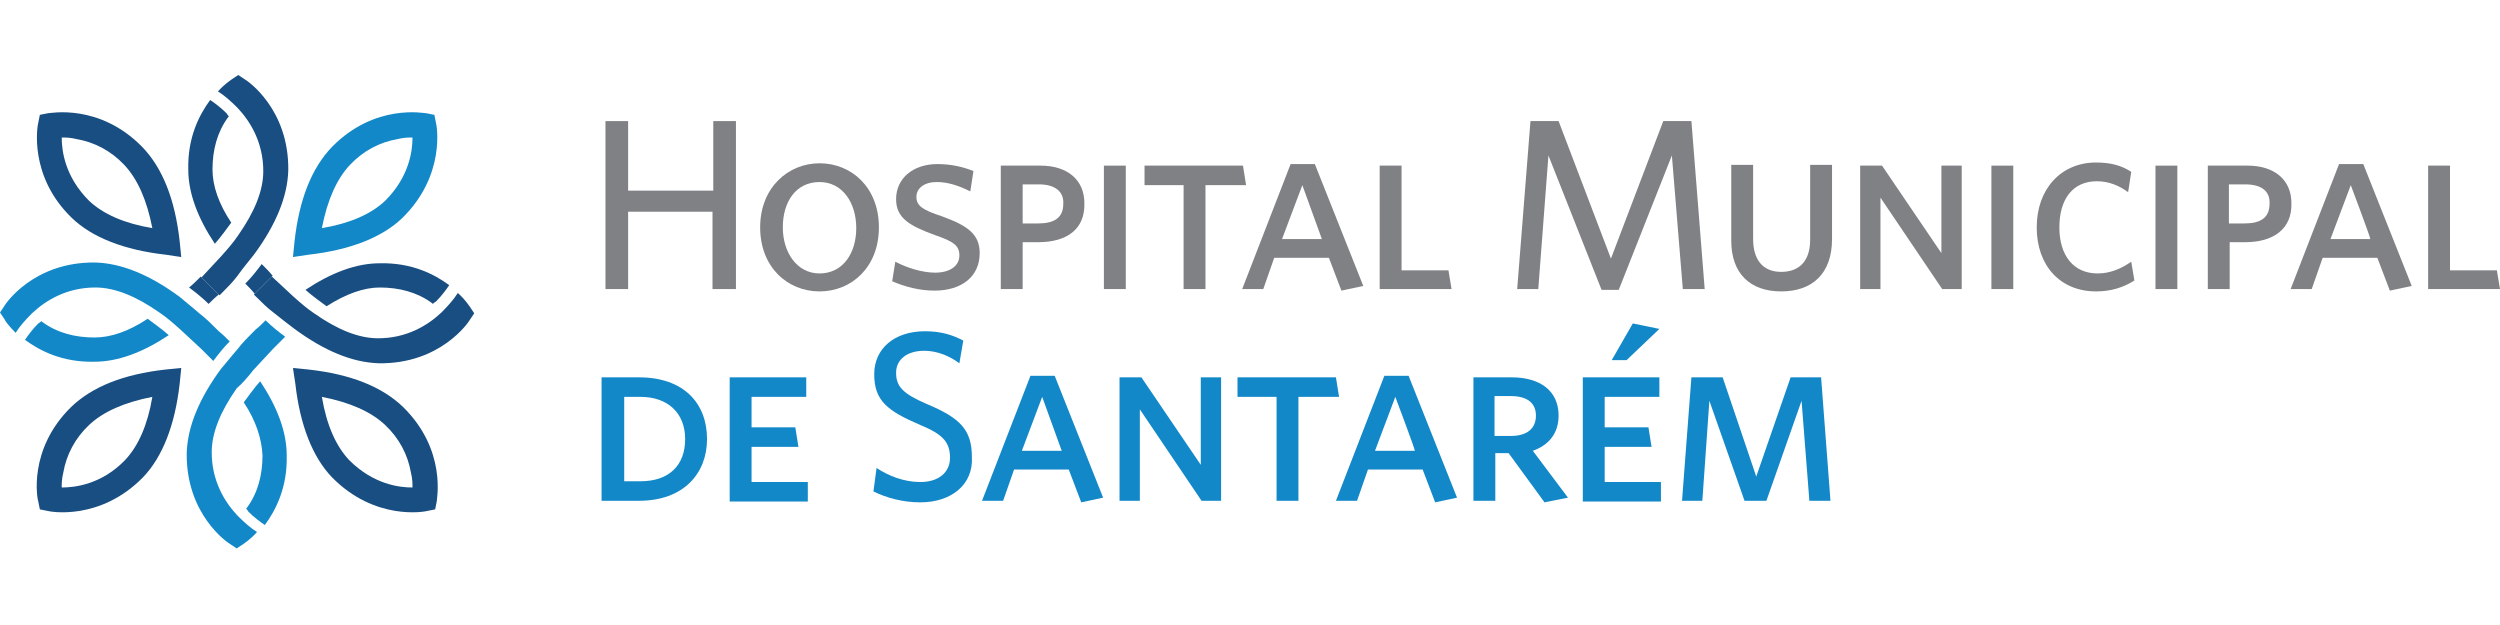 <?xml version="1.0" encoding="utf-8"?>
<!-- Generator: Adobe Illustrator 22.1.0, SVG Export Plug-In . SVG Version: 6.00 Build 0)  -->
<svg version="1.1" id="Layer_1" xmlns="http://www.w3.org/2000/svg" xmlns:xlink="http://www.w3.org/1999/xlink" x="0px" y="0px"
	 viewBox="0 0 320 80" style="enable-background:new 0 0 320 80;" xml:space="preserve">
<style type="text/css">
	.st0{fill:#1288C9;}
	.st1{fill:#184E82;}
	.st2{fill:#808184;}
</style>
<g>
	<g>
		<path id="XMLID_33_" class="st0" d="M37.5,32.9l0.2-2c0.6-5.4,2.2-9.4,4.8-12.1c5.5-5.6,11.8-4.3,12.1-4.3l1,0.2l0.2,1
			c0.1,0.3,1.3,6.7-4.3,12.2c-2.6,2.5-6.7,4.1-12,4.7L37.5,32.9z M52.8,17.6c-0.5,0-1.1,0-1.9,0.2c-2.3,0.4-4.4,1.5-6.1,3.3
			c-1.7,1.8-2.9,4.5-3.6,8.1c3.6-0.6,6.3-1.8,8.1-3.5C52.4,22.6,52.8,19.3,52.8,17.6z"/>
		<path id="XMLID_13_" class="st0" d="M12.1,43.2c-2.5,0-4.8-0.6-6.7-2c0,0-0.1-0.1-0.1-0.1c-0.1,0.1-0.2,0.2-0.4,0.3
			c-0.7,0.7-1.3,1.5-1.7,2.1c1.9,1.4,4.8,2.9,8.9,2.8c3,0,6.2-1.2,9.5-3.4c-0.9-0.8-1.9-1.5-2.7-2.1C16.5,42.4,14.2,43.2,12.1,43.2z
			"/>
		<path id="XMLID_11_" class="st0" d="M33.6,58.3c0,2.5-0.6,4.8-2,6.7c0,0-0.1,0.1-0.1,0.1c0.1,0.1,0.2,0.2,0.3,0.4
			c0.7,0.7,1.5,1.3,2.1,1.7c1.4-1.9,2.9-4.8,2.8-8.9c0-3-1.2-6.2-3.4-9.5c-0.8,0.9-1.5,1.9-2.1,2.7C32.8,53.9,33.5,56.2,33.6,58.3z"
			/>
		<path id="XMLID_10_" class="st0" d="M28,42.4L28,42.4c-0.1-0.1-0.2-0.2-0.3-0.3c-0.7-0.7-1.4-1.4-2.2-2c-0.9-0.8-1.7-1.4-2.5-2.1
			c-3.8-2.8-7.4-4.3-10.8-4.4c-7.9-0.1-11.5,5.3-11.6,5.5L0,40l0.6,0.9C0.6,41,1.1,41.7,2,42.6c0.5-0.8,1.2-1.6,2.1-2.5
			c1.8-1.7,4.5-3.3,8.1-3.3c2.5,0,5.2,1.1,8.2,3.2c0.9,0.6,1.7,1.3,2.6,2.1c0.9,0.8,1.8,1.7,2.8,2.6c0.5,0.5,1,1,1.5,1.5
			c0.6-0.8,1.3-1.7,2.1-2.5C28.9,43.2,28.5,42.8,28,42.4z"/>
		<g id="XMLID_3_">
			<path id="XMLID_29_" class="st1" d="M23.2,47.1l-2,0.2c-5.4,0.6-9.4,2.2-12.1,4.8C3.5,57.6,4.8,64,4.9,64.2l0.2,1l1,0.2
				c0.3,0.1,6.7,1.3,12.2-4.3c2.5-2.6,4.1-6.7,4.7-12L23.2,47.1z M7.9,62.4c0-0.5,0-1.1,0.2-1.9c0.4-2.3,1.5-4.4,3.3-6.1
				c1.8-1.7,4.5-2.9,8.1-3.6c-0.6,3.6-1.8,6.3-3.5,8.1C13,62,9.6,62.4,7.9,62.4z"/>
			<g id="XMLID_19_">
				<path id="XMLID_23_" class="st1" d="M37.5,47.1l2,0.2c5.4,0.6,9.4,2.2,12.1,4.8c5.6,5.5,4.3,11.8,4.3,12.1l-0.2,1l-1,0.2
					c-0.3,0.1-6.7,1.3-12.2-4.3c-2.5-2.6-4.1-6.7-4.7-12L37.5,47.1z M52.8,62.4c0-0.5,0-1.1-0.2-1.9c-0.4-2.3-1.5-4.4-3.3-6.1
					c-1.8-1.7-4.5-2.9-8.1-3.6c0.6,3.6,1.8,6.3,3.5,8.1C47.8,62,51.1,62.4,52.8,62.4z"/>
				<path id="XMLID_20_" class="st1" d="M23.2,32.9l-0.2-2c-0.6-5.4-2.2-9.4-4.8-12.1c-5.5-5.6-11.8-4.3-12.1-4.3l-1,0.2l-0.2,1
					C4.8,16,3.6,22.5,9.2,27.9c2.6,2.5,6.7,4.1,12,4.7L23.2,32.9z M7.9,17.6c0.5,0,1.1,0,1.9,0.2c2.3,0.4,4.4,1.5,6.1,3.3
					c1.7,1.8,2.9,4.5,3.6,8.1c-3.6-0.6-6.3-1.8-8.1-3.5C8.3,22.6,7.9,19.3,7.9,17.6z"/>
			</g>
			<g id="XMLID_15_">
				<path id="XMLID_18_" class="st1" d="M32.5,32.6c2.8-3.8,4.3-7.4,4.4-10.8c0.1-7.9-5.3-11.5-5.5-11.6l-0.9-0.6l-0.9,0.6
					c-0.1,0.1-0.8,0.5-1.7,1.5c0.8,0.5,1.6,1.2,2.5,2.1c1.7,1.8,3.3,4.5,3.3,8.1c0,2.5-1.1,5.2-3.2,8.2c-0.6,0.9-1.3,1.7-2.1,2.6
					c-0.8,0.9-1.7,1.8-2.6,2.8l2.3,2.3c0.1-0.1,0.2-0.2,0.3-0.3c0.7-0.7,1.4-1.4,2-2.2C31.1,34.3,31.8,33.5,32.5,32.6z"/>
				<path id="XMLID_17_" class="st1" d="M27.2,21.7c0-2.5,0.6-4.8,2-6.7c0,0,0.1-0.1,0.1-0.1c-0.1-0.1-0.2-0.2-0.3-0.4
					c-0.7-0.7-1.5-1.3-2.1-1.7c-1.4,1.9-2.9,4.8-2.8,8.9c0,3,1.2,6.2,3.4,9.5c0.8-0.9,1.5-1.9,2.1-2.7C28,26.1,27.2,23.8,27.2,21.7z
					"/>
				<path id="XMLID_16_" class="st1" d="M33.5,33.8c-0.6,0.8-1.3,1.7-2.1,2.5c0.4,0.4,0.8,0.8,1.2,1.3l2.3-2.3
					C34.5,34.8,34,34.3,33.5,33.8z"/>
			</g>
			<path id="XMLID_12_" class="st1" d="M24.2,36.8c0.8,0.6,1.7,1.3,2.5,2.1c0.4-0.4,0.8-0.8,1.3-1.2l-2.3-2.3
				C25.2,35.9,24.7,36.4,24.2,36.8z"/>
			<path id="XMLID_9_" class="st1" d="M37.7,42.1c3.8,2.8,7.4,4.3,10.8,4.4c7.9,0.1,11.5-5.3,11.6-5.5l0.6-0.9l-0.6-0.9
				c-0.1-0.1-0.5-0.8-1.5-1.7c-0.5,0.8-1.2,1.6-2.1,2.5c-1.8,1.7-4.5,3.3-8.1,3.3c-2.5,0-5.2-1.1-8.2-3.2c-0.9-0.6-1.7-1.3-2.6-2.1
				c-0.9-0.8-1.8-1.7-2.8-2.6l-2.3,2.3c0.1,0.1,0.2,0.2,0.3,0.3c0.7,0.7,1.4,1.4,2.2,2C36,40.8,36.9,41.5,37.7,42.1z"/>
			<path id="XMLID_6_" class="st1" d="M48.6,36.8c2.5,0,4.8,0.6,6.7,2c0,0,0.1,0.1,0.1,0.1c0.1-0.1,0.2-0.2,0.4-0.3
				c0.7-0.7,1.3-1.5,1.7-2.1c-1.9-1.4-4.8-2.9-8.9-2.8c-3,0-6.2,1.2-9.5,3.4c0.9,0.8,1.9,1.5,2.7,2.1C44.3,37.6,46.6,36.8,48.6,36.8
				z"/>
		</g>
		<path id="XMLID_5_" class="st0" d="M32.4,47.4c0.8-0.9,1.7-1.8,2.6-2.8c0.5-0.5,1-1,1.5-1.5c-0.8-0.6-1.7-1.3-2.5-2.1
			c-0.4,0.4-0.8,0.8-1.3,1.2l0,0c-0.1,0.1-0.2,0.2-0.3,0.3c-0.7,0.7-1.4,1.4-2,2.2c-0.8,0.9-1.4,1.7-2.1,2.5
			c-2.8,3.8-4.3,7.4-4.4,10.8c-0.1,7.9,5.3,11.5,5.5,11.6l0.9,0.6l0.9-0.6c0.1-0.1,0.8-0.5,1.7-1.5c-0.8-0.5-1.6-1.2-2.5-2.1
			c-1.7-1.8-3.3-4.5-3.3-8.1c0-2.5,1.1-5.2,3.2-8.2C31,49.1,31.7,48.3,32.4,47.4z"/>
	</g>
	<g id="XMLID_118_">
		<path id="XMLID_119_" class="st2" d="M91.2,37v-9.9H80.4V37h-2.9V15.5h2.9v8.9h10.9v-8.9h2.9V37H91.2z"/>
		<path id="XMLID_121_" class="st2" d="M104.9,37.3c-4.1,0-7.6-3.1-7.6-8.2c0-5.1,3.6-8.2,7.6-8.2c4.1,0,7.6,3.1,7.6,8.2
			C112.5,34.2,109,37.3,104.9,37.3z M104.9,23.3c-3,0-4.7,2.5-4.7,5.8c0,3.2,1.8,5.9,4.7,5.9c3,0,4.7-2.6,4.7-5.8
			C109.6,25.9,107.8,23.3,104.9,23.3z"/>
		<path id="XMLID_124_" class="st2" d="M119.6,37.2c-1.9,0-3.8-0.5-5.4-1.2l0.4-2.5c1.5,0.8,3.5,1.4,5.1,1.4c1.8,0,3.1-0.8,3.1-2.2
			c0-1.3-0.8-1.8-3.1-2.6c-3.3-1.2-5-2.2-5-4.6c0-2.7,2.2-4.5,5.3-4.5c1.8,0,3.4,0.4,4.6,0.9l-0.4,2.6c-1.4-0.7-2.8-1.2-4.3-1.2
			c-1.6,0-2.6,0.8-2.6,1.9c0,1.2,0.9,1.7,3.3,2.5c3.3,1.2,4.8,2.3,4.8,4.7C125.4,35.4,123.1,37.2,119.6,37.2z"/>
		<path id="XMLID_126_" class="st2" d="M132.9,31h-2v6h-2.8V21.2h5.1c3.4,0,5.6,1.8,5.6,4.8C138.9,29.3,136.6,31,132.9,31z
			 M133,23.6h-2.1v5h2c2,0,3.2-0.7,3.2-2.5C136.2,24.5,135,23.6,133,23.6z"/>
		<path id="XMLID_129_" class="st2" d="M141.3,37V21.2h2.8V37H141.3z"/>
		<path id="XMLID_131_" class="st2" d="M154.3,23.7V37h-2.8V23.7h-5v-2.5h12.6l0.4,2.5H154.3z"/>
		<path id="XMLID_133_" class="st2" d="M161.7,37H159l6.2-16h3.1l6.2,15.6l-2.8,0.6l-1.6-4.2h-7L161.7,37z M166.7,23.7L166.7,23.7
			l-2.6,6.9h5.1C169.2,30.6,166.7,23.7,166.7,23.7z"/>
		<path id="XMLID_136_" class="st2" d="M176.6,37V21.2h2.8v13.4h6l0.4,2.4H176.6z"/>
		<path id="XMLID_138_" class="st2" d="M215.4,37L214,19.9l-6.8,17.2H205l-6.8-17.2L196.9,37h-2.7l1.7-21.5h3.6l6.7,17.6l6.7-17.6
			h3.6l1.7,21.5H215.4z"/>
		<path id="XMLID_140_" class="st2" d="M228,37.3c-4,0-6.4-2.3-6.4-6.5v-9.7h2.8v9.5c0,2.6,1.2,4.2,3.6,4.2c2.4,0,3.7-1.5,3.7-4.1
			v-9.6h2.8v9.5C234.5,35,232,37.3,228,37.3z"/>
		<path id="XMLID_142_" class="st2" d="M248.6,37l-7.9-11.7V37h-2.6V21.2h2.8l7.6,11.2V21.2h2.6V37H248.6z"/>
		<path id="XMLID_145_" class="st2" d="M254.9,37V21.2h2.8V37H254.9z"/>
		<path id="XMLID_147_" class="st2" d="M268.3,37.3c-4.6,0-7.6-3.3-7.6-8.2c0-4.9,3.1-8.3,7.6-8.3c1.9,0,3.3,0.4,4.5,1.2l-0.4,2.6
			c-1.1-0.8-2.4-1.4-4-1.4c-3.1,0-4.8,2.3-4.8,5.9c0,3.6,1.8,5.9,4.9,5.9c1.6,0,3-0.6,4.3-1.5l0.4,2.4
			C271.8,36.8,270.2,37.3,268.3,37.3z"/>
		<path id="XMLID_149_" class="st2" d="M275.9,37V21.2h2.8V37H275.9z"/>
		<path id="XMLID_151_" class="st2" d="M287.4,31h-2v6h-2.8V21.2h5.1c3.4,0,5.6,1.8,5.6,4.8C293.4,29.3,291,31,287.4,31z
			 M287.4,23.6h-2.1v5h2c2,0,3.2-0.7,3.2-2.5C290.6,24.5,289.5,23.6,287.4,23.6z"/>
		<path id="XMLID_154_" class="st2" d="M295.9,37h-2.7l6.2-16h3.1l6.2,15.6l-2.8,0.6l-1.6-4.2h-7L295.9,37z M300.9,23.7L300.9,23.7
			l-2.6,6.9h5.1C303.5,30.6,300.9,23.7,300.9,23.7z"/>
		<path id="XMLID_157_" class="st2" d="M310.8,37V21.2h2.8v13.4h6L320,37H310.8z"/>
		<path id="XMLID_159_" class="st0" d="M81.8,64.1h-4.8V48.3h4.8c5.7,0,8.7,3.3,8.7,7.9C90.5,60.6,87.5,64.1,81.8,64.1z M82,50.8
			h-2.1v10.8H82c3.6,0,5.7-2,5.7-5.4S85.4,50.8,82,50.8z"/>
		<path id="XMLID_162_" class="st0" d="M93.4,64.1V48.3h9.8v2.5h-7v3.9h5.6l0.4,2.5h-6v4.5h7.2v2.5H93.4z"/>
		<path id="XMLID_164_" class="st0" d="M117.8,64.3c-2.3,0-4.4-0.6-6-1.4l0.4-3c1.5,1,3.5,1.8,5.6,1.8c2.3,0,3.8-1.2,3.8-3.1
			c0-2-0.9-3-3.8-4.2c-4.2-1.8-5.9-3.1-5.9-6.5c0-3.3,2.6-5.5,6.5-5.5c2.1,0,3.6,0.5,4.9,1.2l-0.5,2.9c-1.2-0.9-2.8-1.6-4.5-1.6
			c-2.3,0-3.6,1.2-3.6,2.8c0,1.8,0.9,2.7,3.9,4c4.3,1.8,5.8,3.3,5.8,6.8C124.6,62,121.8,64.3,117.8,64.3z"/>
		<path id="XMLID_166_" class="st0" d="M128.4,64.1h-2.7l6.2-16h3.1l6.2,15.6l-2.8,0.6l-1.6-4.2h-7L128.4,64.1z M133.4,50.8
			L133.4,50.8l-2.6,6.9h5.1C135.9,57.7,133.4,50.8,133.4,50.8z"/>
		<path id="XMLID_169_" class="st0" d="M153.8,64.1l-7.9-11.7v11.7h-2.6V48.3h2.8l7.6,11.2V48.3h2.6v15.8H153.8z"/>
		<path id="XMLID_171_" class="st0" d="M166.2,50.8v13.3h-2.8V50.8h-5v-2.5H171l0.4,2.5H166.2z"/>
		<path id="XMLID_173_" class="st0" d="M173.7,64.1h-2.7l6.2-16h3.1l6.2,15.6l-2.8,0.6l-1.6-4.2h-7L173.7,64.1z M178.6,50.8
			L178.6,50.8l-2.6,6.9h5.1C181.2,57.7,178.6,50.8,178.6,50.8z"/>
		<path id="XMLID_176_" class="st0" d="M197.7,64.3l-4.6-6.3h-1.7v6.1h-2.8V48.3h4.9c3.6,0,6,1.7,6,4.9c0,2.3-1.3,3.8-3.3,4.5l4.5,6
			L197.7,64.3z M193.4,50.7h-2.1v5.1h2.1c2,0,3.2-0.9,3.2-2.6C196.6,51.6,195.5,50.7,193.4,50.7z"/>
		<path id="XMLID_179_" class="st0" d="M202.6,64.1V48.3h9.8v2.5h-7v3.9h5.6l0.4,2.5h-6v4.5h7.2v2.5H202.6z M208.2,46.1h-1.9
			l2.7-4.7l3.4,0.7L208.2,46.1z"/>
		<path id="XMLID_182_" class="st0" d="M231.6,64.1l-1-12.8l-4.5,12.8h-2.8l-4.5-12.8l-0.9,12.8h-2.6l1.2-15.8h4l4.3,12.7l4.4-12.7
			h3.9l1.2,15.8H231.6z"/>
	</g>
</g>
</svg>
